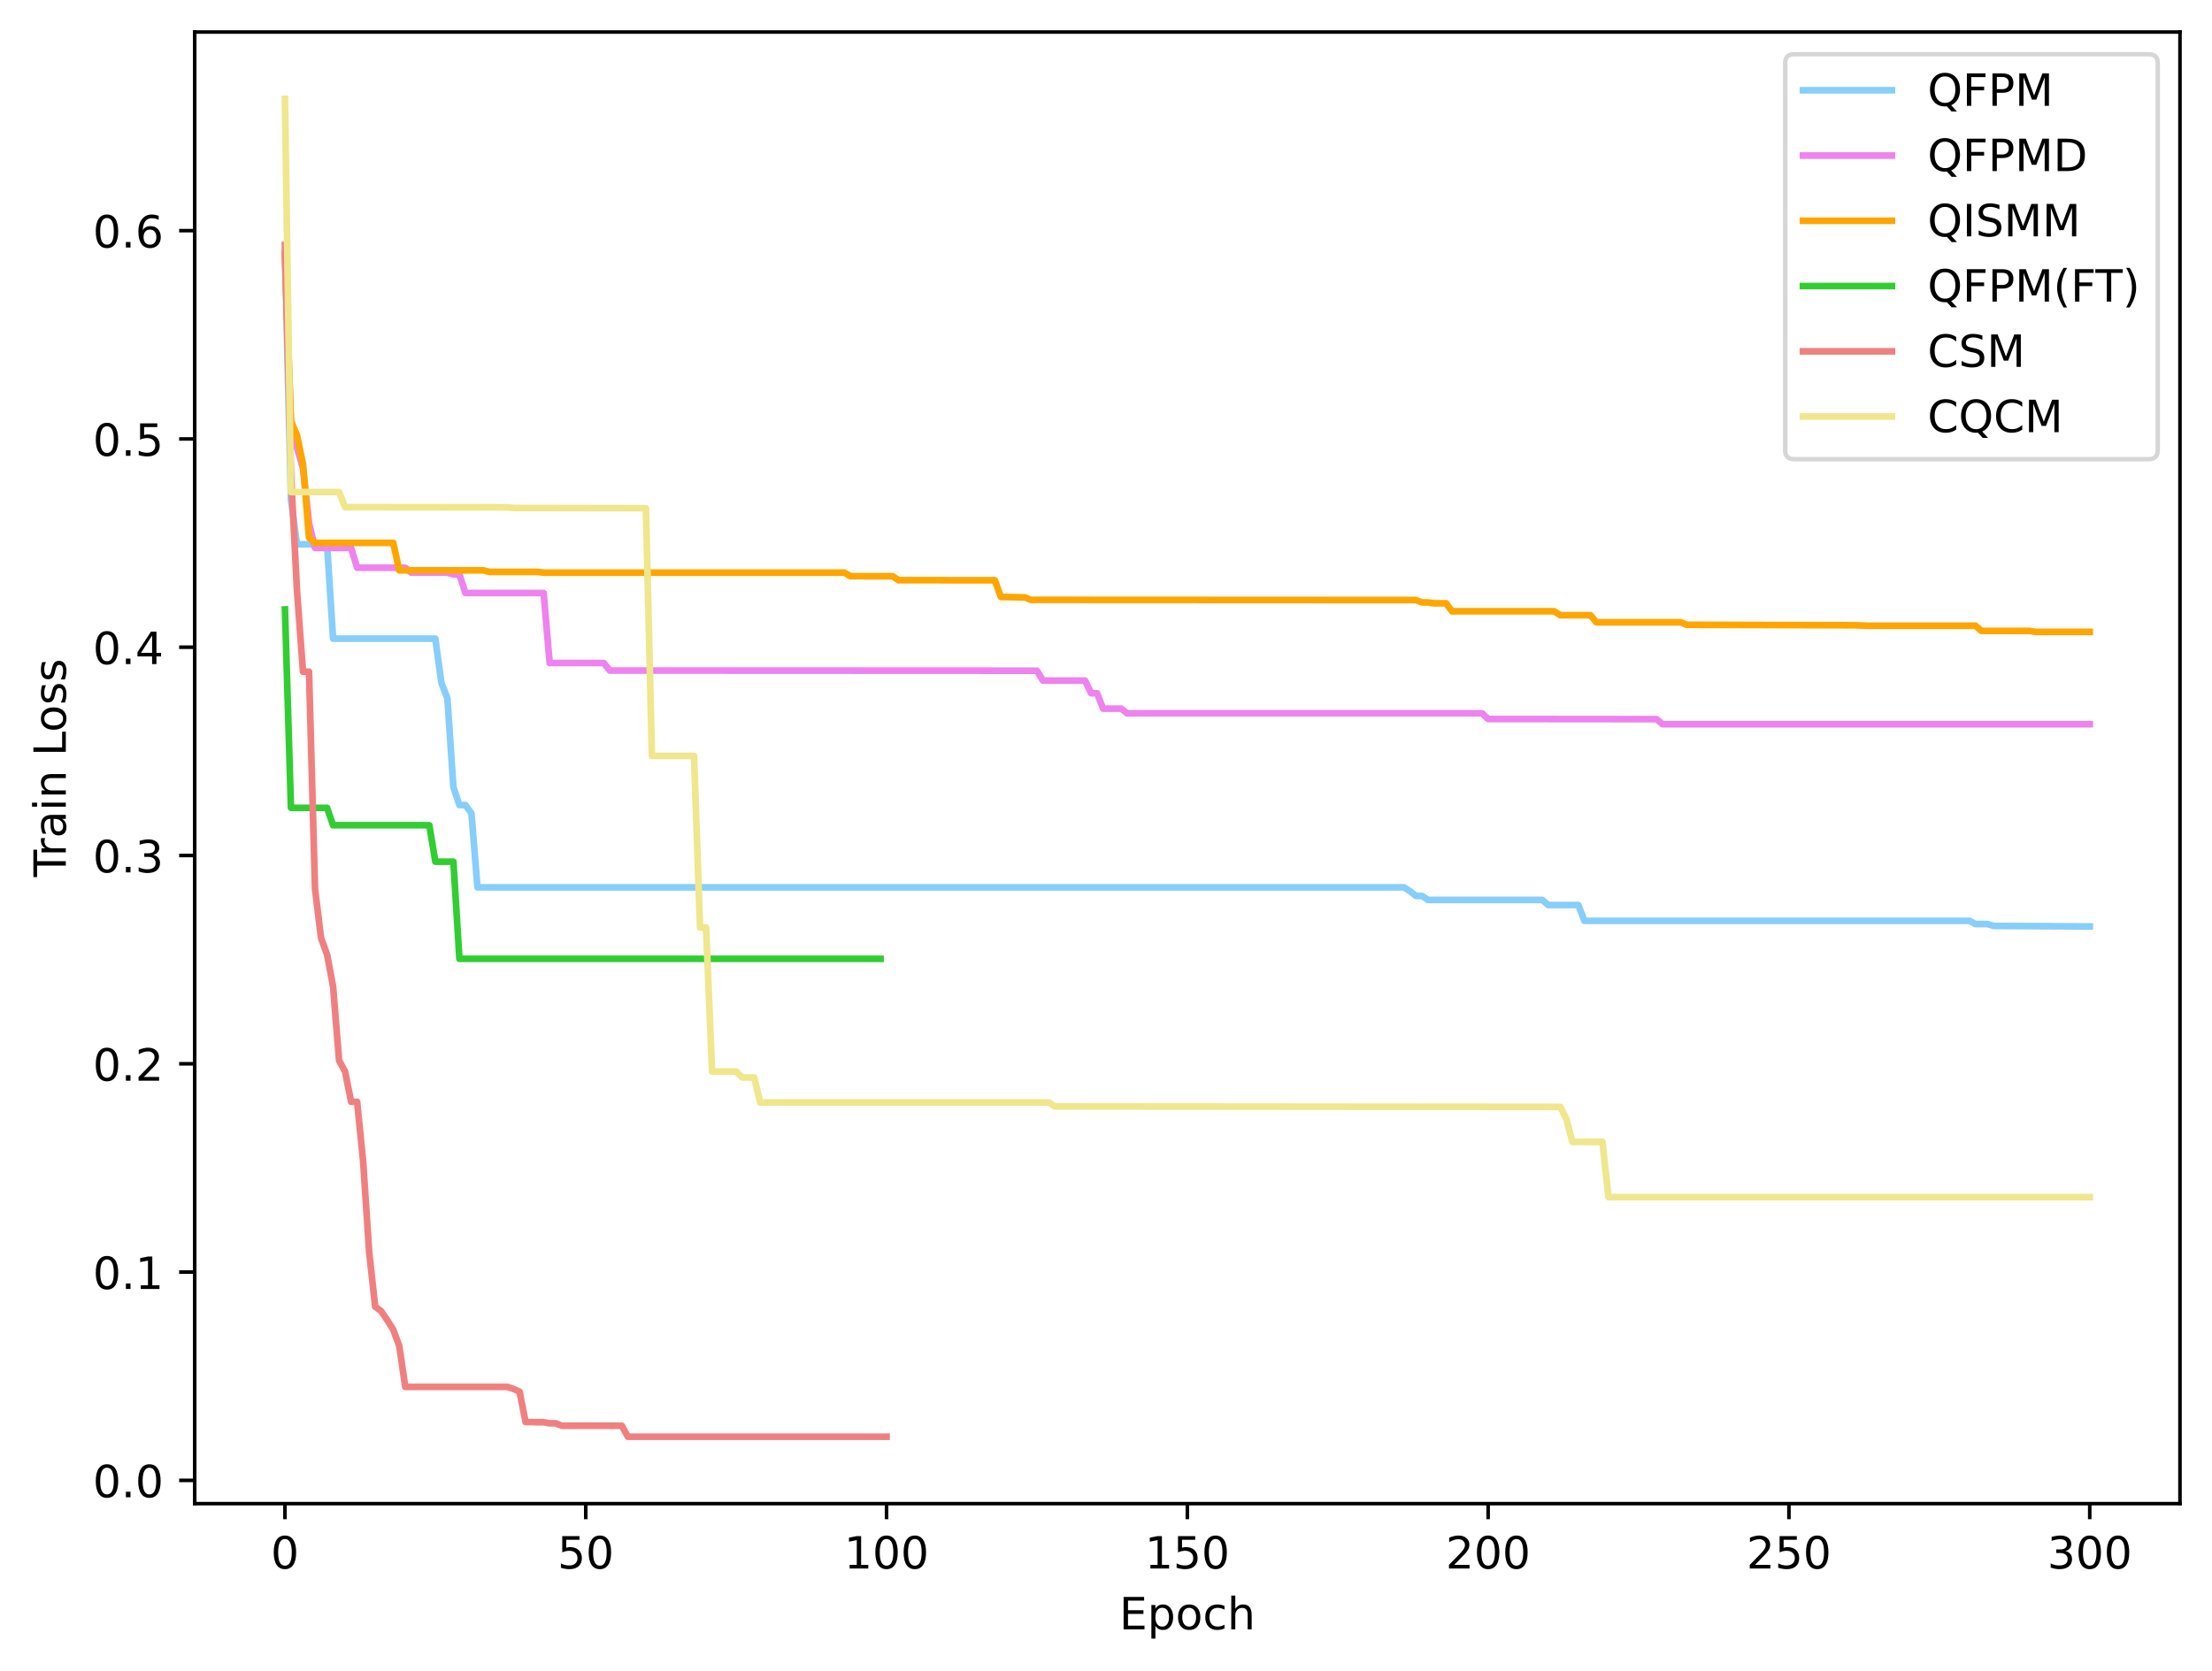 <?xml version="1.0" encoding="utf-8" standalone="no"?>
<!DOCTYPE svg PUBLIC "-//W3C//DTD SVG 1.1//EN"
  "http://www.w3.org/Graphics/SVG/1.1/DTD/svg11.dtd">
<!-- Created with matplotlib (https://matplotlib.org/) -->
<svg height="375.733pt" version="1.1" viewBox="0 0 497.381 375.733" width="497.381pt" xmlns="http://www.w3.org/2000/svg" xmlns:xlink="http://www.w3.org/1999/xlink">
 <defs>
  <style type="text/css">
*{stroke-linecap:butt;stroke-linejoin:round;}
  </style>
 </defs>
 <g id="figure_1">
  <g id="patch_1">
   <path d="M 0 375.733 
L 497.381 375.733 
L 497.381 0 
L 0 0 
z
" style="fill:#ffffff;"/>
  </g>
  <g id="axes_1">
   <g id="patch_2">
    <path d="M 43.781 338.177 
L 490.181 338.177 
L 490.181 7.2 
L 43.781 7.2 
z
" style="fill:#ffffff;"/>
   </g>
   <g id="matplotlib.axis_1">
    <g id="xtick_1">
     <g id="line2d_1">
      <defs>
       <path d="M 0 0 
L 0 3.5 
" id="mc476ea15c5" style="stroke:#000000;stroke-width:0.8;"/>
      </defs>
      <g>
       <use style="stroke:#000000;stroke-width:0.8;" x="64.072" xlink:href="#mc476ea15c5" y="338.177"/>
      </g>
     </g>
     <g id="text_1">
      <!-- 0 -->
      <defs>
       <path d="M 31.781 66.406 
Q 24.172 66.406 20.328 58.906 
Q 16.5 51.422 16.5 36.375 
Q 16.5 21.391 20.328 13.891 
Q 24.172 6.391 31.781 6.391 
Q 39.453 6.391 43.281 13.891 
Q 47.125 21.391 47.125 36.375 
Q 47.125 51.422 43.281 58.906 
Q 39.453 66.406 31.781 66.406 
z
M 31.781 74.219 
Q 44.047 74.219 50.516 64.516 
Q 56.984 54.828 56.984 36.375 
Q 56.984 17.969 50.516 8.266 
Q 44.047 -1.422 31.781 -1.422 
Q 19.531 -1.422 13.062 8.266 
Q 6.594 17.969 6.594 36.375 
Q 6.594 54.828 13.062 64.516 
Q 19.531 74.219 31.781 74.219 
z
" id="DejaVuSans-48"/>
      </defs>
      <g transform="translate(60.891 352.775)scale(0.1 -0.1)">
       <use xlink:href="#DejaVuSans-48"/>
      </g>
     </g>
    </g>
    <g id="xtick_2">
     <g id="line2d_2">
      <g>
       <use style="stroke:#000000;stroke-width:0.8;" x="131.709" xlink:href="#mc476ea15c5" y="338.177"/>
      </g>
     </g>
     <g id="text_2">
      <!-- 50 -->
      <defs>
       <path d="M 10.797 72.906 
L 49.516 72.906 
L 49.516 64.594 
L 19.828 64.594 
L 19.828 46.734 
Q 21.969 47.469 24.109 47.828 
Q 26.266 48.188 28.422 48.188 
Q 40.625 48.188 47.75 41.5 
Q 54.891 34.812 54.891 23.391 
Q 54.891 11.625 47.562 5.094 
Q 40.234 -1.422 26.906 -1.422 
Q 22.312 -1.422 17.547 -0.641 
Q 12.797 0.141 7.719 1.703 
L 7.719 11.625 
Q 12.109 9.234 16.797 8.062 
Q 21.484 6.891 26.703 6.891 
Q 35.156 6.891 40.078 11.328 
Q 45.016 15.766 45.016 23.391 
Q 45.016 31 40.078 35.438 
Q 35.156 39.891 26.703 39.891 
Q 22.75 39.891 18.812 39.016 
Q 14.891 38.141 10.797 36.281 
z
" id="DejaVuSans-53"/>
      </defs>
      <g transform="translate(125.346 352.775)scale(0.1 -0.1)">
       <use xlink:href="#DejaVuSans-53"/>
       <use x="63.623" xlink:href="#DejaVuSans-48"/>
      </g>
     </g>
    </g>
    <g id="xtick_3">
     <g id="line2d_3">
      <g>
       <use style="stroke:#000000;stroke-width:0.8;" x="199.345" xlink:href="#mc476ea15c5" y="338.177"/>
      </g>
     </g>
     <g id="text_3">
      <!-- 100 -->
      <defs>
       <path d="M 12.406 8.297 
L 28.516 8.297 
L 28.516 63.922 
L 10.984 60.406 
L 10.984 69.391 
L 28.422 72.906 
L 38.281 72.906 
L 38.281 8.297 
L 54.391 8.297 
L 54.391 0 
L 12.406 0 
z
" id="DejaVuSans-49"/>
      </defs>
      <g transform="translate(189.801 352.775)scale(0.1 -0.1)">
       <use xlink:href="#DejaVuSans-49"/>
       <use x="63.623" xlink:href="#DejaVuSans-48"/>
       <use x="127.246" xlink:href="#DejaVuSans-48"/>
      </g>
     </g>
    </g>
    <g id="xtick_4">
     <g id="line2d_4">
      <g>
       <use style="stroke:#000000;stroke-width:0.8;" x="266.981" xlink:href="#mc476ea15c5" y="338.177"/>
      </g>
     </g>
     <g id="text_4">
      <!-- 150 -->
      <g transform="translate(257.438 352.775)scale(0.1 -0.1)">
       <use xlink:href="#DejaVuSans-49"/>
       <use x="63.623" xlink:href="#DejaVuSans-53"/>
       <use x="127.246" xlink:href="#DejaVuSans-48"/>
      </g>
     </g>
    </g>
    <g id="xtick_5">
     <g id="line2d_5">
      <g>
       <use style="stroke:#000000;stroke-width:0.8;" x="334.618" xlink:href="#mc476ea15c5" y="338.177"/>
      </g>
     </g>
     <g id="text_5">
      <!-- 200 -->
      <defs>
       <path d="M 19.188 8.297 
L 53.609 8.297 
L 53.609 0 
L 7.328 0 
L 7.328 8.297 
Q 12.938 14.109 22.625 23.891 
Q 32.328 33.688 34.812 36.531 
Q 39.547 41.844 41.422 45.531 
Q 43.312 49.219 43.312 52.781 
Q 43.312 58.594 39.234 62.25 
Q 35.156 65.922 28.609 65.922 
Q 23.969 65.922 18.812 64.312 
Q 13.672 62.703 7.812 59.422 
L 7.812 69.391 
Q 13.766 71.781 18.938 73 
Q 24.125 74.219 28.422 74.219 
Q 39.75 74.219 46.484 68.547 
Q 53.219 62.891 53.219 53.422 
Q 53.219 48.922 51.531 44.891 
Q 49.859 40.875 45.406 35.406 
Q 44.188 33.984 37.641 27.219 
Q 31.109 20.453 19.188 8.297 
z
" id="DejaVuSans-50"/>
      </defs>
      <g transform="translate(325.074 352.775)scale(0.1 -0.1)">
       <use xlink:href="#DejaVuSans-50"/>
       <use x="63.623" xlink:href="#DejaVuSans-48"/>
       <use x="127.246" xlink:href="#DejaVuSans-48"/>
      </g>
     </g>
    </g>
    <g id="xtick_6">
     <g id="line2d_6">
      <g>
       <use style="stroke:#000000;stroke-width:0.8;" x="402.254" xlink:href="#mc476ea15c5" y="338.177"/>
      </g>
     </g>
     <g id="text_6">
      <!-- 250 -->
      <g transform="translate(392.71 352.775)scale(0.1 -0.1)">
       <use xlink:href="#DejaVuSans-50"/>
       <use x="63.623" xlink:href="#DejaVuSans-53"/>
       <use x="127.246" xlink:href="#DejaVuSans-48"/>
      </g>
     </g>
    </g>
    <g id="xtick_7">
     <g id="line2d_7">
      <g>
       <use style="stroke:#000000;stroke-width:0.8;" x="469.89" xlink:href="#mc476ea15c5" y="338.177"/>
      </g>
     </g>
     <g id="text_7">
      <!-- 300 -->
      <defs>
       <path d="M 40.578 39.312 
Q 47.656 37.797 51.625 33 
Q 55.609 28.219 55.609 21.188 
Q 55.609 10.406 48.188 4.484 
Q 40.766 -1.422 27.094 -1.422 
Q 22.516 -1.422 17.656 -0.516 
Q 12.797 0.391 7.625 2.203 
L 7.625 11.719 
Q 11.719 9.328 16.594 8.109 
Q 21.484 6.891 26.812 6.891 
Q 36.078 6.891 40.938 10.547 
Q 45.797 14.203 45.797 21.188 
Q 45.797 27.641 41.281 31.266 
Q 36.766 34.906 28.719 34.906 
L 20.219 34.906 
L 20.219 43.016 
L 29.109 43.016 
Q 36.375 43.016 40.234 45.922 
Q 44.094 48.828 44.094 54.297 
Q 44.094 59.906 40.109 62.906 
Q 36.141 65.922 28.719 65.922 
Q 24.656 65.922 20.016 65.031 
Q 15.375 64.156 9.812 62.312 
L 9.812 71.094 
Q 15.438 72.656 20.344 73.438 
Q 25.25 74.219 29.594 74.219 
Q 40.828 74.219 47.359 69.109 
Q 53.906 64.016 53.906 55.328 
Q 53.906 49.266 50.438 45.094 
Q 46.969 40.922 40.578 39.312 
z
" id="DejaVuSans-51"/>
      </defs>
      <g transform="translate(460.347 352.775)scale(0.1 -0.1)">
       <use xlink:href="#DejaVuSans-51"/>
       <use x="63.623" xlink:href="#DejaVuSans-48"/>
       <use x="127.246" xlink:href="#DejaVuSans-48"/>
      </g>
     </g>
    </g>
    <g id="text_8">
     <!-- Epoch -->
     <defs>
      <path d="M 9.812 72.906 
L 55.906 72.906 
L 55.906 64.594 
L 19.672 64.594 
L 19.672 43.016 
L 54.391 43.016 
L 54.391 34.719 
L 19.672 34.719 
L 19.672 8.297 
L 56.781 8.297 
L 56.781 0 
L 9.812 0 
z
" id="DejaVuSans-69"/>
      <path d="M 18.109 8.203 
L 18.109 -20.797 
L 9.078 -20.797 
L 9.078 54.688 
L 18.109 54.688 
L 18.109 46.391 
Q 20.953 51.266 25.266 53.625 
Q 29.594 56 35.594 56 
Q 45.562 56 51.781 48.094 
Q 58.016 40.188 58.016 27.297 
Q 58.016 14.406 51.781 6.484 
Q 45.562 -1.422 35.594 -1.422 
Q 29.594 -1.422 25.266 0.953 
Q 20.953 3.328 18.109 8.203 
z
M 48.688 27.297 
Q 48.688 37.203 44.609 42.844 
Q 40.531 48.484 33.406 48.484 
Q 26.266 48.484 22.188 42.844 
Q 18.109 37.203 18.109 27.297 
Q 18.109 17.391 22.188 11.75 
Q 26.266 6.109 33.406 6.109 
Q 40.531 6.109 44.609 11.75 
Q 48.688 17.391 48.688 27.297 
z
" id="DejaVuSans-112"/>
      <path d="M 30.609 48.391 
Q 23.391 48.391 19.188 42.75 
Q 14.984 37.109 14.984 27.297 
Q 14.984 17.484 19.156 11.844 
Q 23.344 6.203 30.609 6.203 
Q 37.797 6.203 41.984 11.859 
Q 46.188 17.531 46.188 27.297 
Q 46.188 37.016 41.984 42.703 
Q 37.797 48.391 30.609 48.391 
z
M 30.609 56 
Q 42.328 56 49.016 48.375 
Q 55.719 40.766 55.719 27.297 
Q 55.719 13.875 49.016 6.219 
Q 42.328 -1.422 30.609 -1.422 
Q 18.844 -1.422 12.172 6.219 
Q 5.516 13.875 5.516 27.297 
Q 5.516 40.766 12.172 48.375 
Q 18.844 56 30.609 56 
z
" id="DejaVuSans-111"/>
      <path d="M 48.781 52.594 
L 48.781 44.188 
Q 44.969 46.297 41.141 47.344 
Q 37.312 48.391 33.406 48.391 
Q 24.656 48.391 19.812 42.844 
Q 14.984 37.312 14.984 27.297 
Q 14.984 17.281 19.812 11.734 
Q 24.656 6.203 33.406 6.203 
Q 37.312 6.203 41.141 7.25 
Q 44.969 8.297 48.781 10.406 
L 48.781 2.094 
Q 45.016 0.344 40.984 -0.531 
Q 36.969 -1.422 32.422 -1.422 
Q 20.062 -1.422 12.781 6.344 
Q 5.516 14.109 5.516 27.297 
Q 5.516 40.672 12.859 48.328 
Q 20.219 56 33.016 56 
Q 37.156 56 41.109 55.141 
Q 45.062 54.297 48.781 52.594 
z
" id="DejaVuSans-99"/>
      <path d="M 54.891 33.016 
L 54.891 0 
L 45.906 0 
L 45.906 32.719 
Q 45.906 40.484 42.875 44.328 
Q 39.844 48.188 33.797 48.188 
Q 26.516 48.188 22.312 43.547 
Q 18.109 38.922 18.109 30.906 
L 18.109 0 
L 9.078 0 
L 9.078 75.984 
L 18.109 75.984 
L 18.109 46.188 
Q 21.344 51.125 25.703 53.562 
Q 30.078 56 35.797 56 
Q 45.219 56 50.047 50.172 
Q 54.891 44.344 54.891 33.016 
z
" id="DejaVuSans-104"/>
     </defs>
     <g transform="translate(251.67 366.453)scale(0.1 -0.1)">
      <use xlink:href="#DejaVuSans-69"/>
      <use x="63.184" xlink:href="#DejaVuSans-112"/>
      <use x="126.66" xlink:href="#DejaVuSans-111"/>
      <use x="187.842" xlink:href="#DejaVuSans-99"/>
      <use x="242.822" xlink:href="#DejaVuSans-104"/>
     </g>
    </g>
   </g>
   <g id="matplotlib.axis_2">
    <g id="ytick_1">
     <g id="line2d_8">
      <defs>
       <path d="M 0 0 
L -3.5 0 
" id="mde72743d3b" style="stroke:#000000;stroke-width:0.8;"/>
      </defs>
      <g>
       <use style="stroke:#000000;stroke-width:0.8;" x="43.781" xlink:href="#mde72743d3b" y="332.945"/>
      </g>
     </g>
     <g id="text_9">
      <!-- 0.0 -->
      <defs>
       <path d="M 10.688 12.406 
L 21 12.406 
L 21 0 
L 10.688 0 
z
" id="DejaVuSans-46"/>
      </defs>
      <g transform="translate(20.878 336.745)scale(0.1 -0.1)">
       <use xlink:href="#DejaVuSans-48"/>
       <use x="63.623" xlink:href="#DejaVuSans-46"/>
       <use x="95.41" xlink:href="#DejaVuSans-48"/>
      </g>
     </g>
    </g>
    <g id="ytick_2">
     <g id="line2d_9">
      <g>
       <use style="stroke:#000000;stroke-width:0.8;" x="43.781" xlink:href="#mde72743d3b" y="286.1"/>
      </g>
     </g>
     <g id="text_10">
      <!-- 0.1 -->
      <g transform="translate(20.878 289.899)scale(0.1 -0.1)">
       <use xlink:href="#DejaVuSans-48"/>
       <use x="63.623" xlink:href="#DejaVuSans-46"/>
       <use x="95.41" xlink:href="#DejaVuSans-49"/>
      </g>
     </g>
    </g>
    <g id="ytick_3">
     <g id="line2d_10">
      <g>
       <use style="stroke:#000000;stroke-width:0.8;" x="43.781" xlink:href="#mde72743d3b" y="239.254"/>
      </g>
     </g>
     <g id="text_11">
      <!-- 0.2 -->
      <g transform="translate(20.878 243.053)scale(0.1 -0.1)">
       <use xlink:href="#DejaVuSans-48"/>
       <use x="63.623" xlink:href="#DejaVuSans-46"/>
       <use x="95.41" xlink:href="#DejaVuSans-50"/>
      </g>
     </g>
    </g>
    <g id="ytick_4">
     <g id="line2d_11">
      <g>
       <use style="stroke:#000000;stroke-width:0.8;" x="43.781" xlink:href="#mde72743d3b" y="192.408"/>
      </g>
     </g>
     <g id="text_12">
      <!-- 0.3 -->
      <g transform="translate(20.878 196.207)scale(0.1 -0.1)">
       <use xlink:href="#DejaVuSans-48"/>
       <use x="63.623" xlink:href="#DejaVuSans-46"/>
       <use x="95.41" xlink:href="#DejaVuSans-51"/>
      </g>
     </g>
    </g>
    <g id="ytick_5">
     <g id="line2d_12">
      <g>
       <use style="stroke:#000000;stroke-width:0.8;" x="43.781" xlink:href="#mde72743d3b" y="145.562"/>
      </g>
     </g>
     <g id="text_13">
      <!-- 0.4 -->
      <defs>
       <path d="M 37.797 64.312 
L 12.891 25.391 
L 37.797 25.391 
z
M 35.203 72.906 
L 47.609 72.906 
L 47.609 25.391 
L 58.016 25.391 
L 58.016 17.188 
L 47.609 17.188 
L 47.609 0 
L 37.797 0 
L 37.797 17.188 
L 4.891 17.188 
L 4.891 26.703 
z
" id="DejaVuSans-52"/>
      </defs>
      <g transform="translate(20.878 149.361)scale(0.1 -0.1)">
       <use xlink:href="#DejaVuSans-48"/>
       <use x="63.623" xlink:href="#DejaVuSans-46"/>
       <use x="95.41" xlink:href="#DejaVuSans-52"/>
      </g>
     </g>
    </g>
    <g id="ytick_6">
     <g id="line2d_13">
      <g>
       <use style="stroke:#000000;stroke-width:0.8;" x="43.781" xlink:href="#mde72743d3b" y="98.716"/>
      </g>
     </g>
     <g id="text_14">
      <!-- 0.5 -->
      <g transform="translate(20.878 102.515)scale(0.1 -0.1)">
       <use xlink:href="#DejaVuSans-48"/>
       <use x="63.623" xlink:href="#DejaVuSans-46"/>
       <use x="95.41" xlink:href="#DejaVuSans-53"/>
      </g>
     </g>
    </g>
    <g id="ytick_7">
     <g id="line2d_14">
      <g>
       <use style="stroke:#000000;stroke-width:0.8;" x="43.781" xlink:href="#mde72743d3b" y="51.87"/>
      </g>
     </g>
     <g id="text_15">
      <!-- 0.6 -->
      <defs>
       <path d="M 33.016 40.375 
Q 26.375 40.375 22.484 35.828 
Q 18.609 31.297 18.609 23.391 
Q 18.609 15.531 22.484 10.953 
Q 26.375 6.391 33.016 6.391 
Q 39.656 6.391 43.531 10.953 
Q 47.406 15.531 47.406 23.391 
Q 47.406 31.297 43.531 35.828 
Q 39.656 40.375 33.016 40.375 
z
M 52.594 71.297 
L 52.594 62.312 
Q 48.875 64.062 45.094 64.984 
Q 41.312 65.922 37.594 65.922 
Q 27.828 65.922 22.672 59.328 
Q 17.531 52.734 16.797 39.406 
Q 19.672 43.656 24.016 45.922 
Q 28.375 48.188 33.594 48.188 
Q 44.578 48.188 50.953 41.516 
Q 57.328 34.859 57.328 23.391 
Q 57.328 12.156 50.688 5.359 
Q 44.047 -1.422 33.016 -1.422 
Q 20.359 -1.422 13.672 8.266 
Q 6.984 17.969 6.984 36.375 
Q 6.984 53.656 15.188 63.938 
Q 23.391 74.219 37.203 74.219 
Q 40.922 74.219 44.703 73.484 
Q 48.484 72.75 52.594 71.297 
z
" id="DejaVuSans-54"/>
      </defs>
      <g transform="translate(20.878 55.669)scale(0.1 -0.1)">
       <use xlink:href="#DejaVuSans-48"/>
       <use x="63.623" xlink:href="#DejaVuSans-46"/>
       <use x="95.41" xlink:href="#DejaVuSans-54"/>
      </g>
     </g>
    </g>
    <g id="text_16">
     <!-- Train Loss -->
     <defs>
      <path d="M -0.297 72.906 
L 61.375 72.906 
L 61.375 64.594 
L 35.5 64.594 
L 35.5 0 
L 25.594 0 
L 25.594 64.594 
L -0.297 64.594 
z
" id="DejaVuSans-84"/>
      <path d="M 41.109 46.297 
Q 39.594 47.172 37.812 47.578 
Q 36.031 48 33.891 48 
Q 26.266 48 22.188 43.047 
Q 18.109 38.094 18.109 28.812 
L 18.109 0 
L 9.078 0 
L 9.078 54.688 
L 18.109 54.688 
L 18.109 46.188 
Q 20.953 51.172 25.484 53.578 
Q 30.031 56 36.531 56 
Q 37.453 56 38.578 55.875 
Q 39.703 55.766 41.062 55.516 
z
" id="DejaVuSans-114"/>
      <path d="M 34.281 27.484 
Q 23.391 27.484 19.188 25 
Q 14.984 22.516 14.984 16.5 
Q 14.984 11.719 18.141 8.906 
Q 21.297 6.109 26.703 6.109 
Q 34.188 6.109 38.703 11.406 
Q 43.219 16.703 43.219 25.484 
L 43.219 27.484 
z
M 52.203 31.203 
L 52.203 0 
L 43.219 0 
L 43.219 8.297 
Q 40.141 3.328 35.547 0.953 
Q 30.953 -1.422 24.312 -1.422 
Q 15.922 -1.422 10.953 3.297 
Q 6 8.016 6 15.922 
Q 6 25.141 12.172 29.828 
Q 18.359 34.516 30.609 34.516 
L 43.219 34.516 
L 43.219 35.406 
Q 43.219 41.609 39.141 45 
Q 35.062 48.391 27.688 48.391 
Q 23 48.391 18.547 47.266 
Q 14.109 46.141 10.016 43.891 
L 10.016 52.203 
Q 14.938 54.109 19.578 55.047 
Q 24.219 56 28.609 56 
Q 40.484 56 46.344 49.844 
Q 52.203 43.703 52.203 31.203 
z
" id="DejaVuSans-97"/>
      <path d="M 9.422 54.688 
L 18.406 54.688 
L 18.406 0 
L 9.422 0 
z
M 9.422 75.984 
L 18.406 75.984 
L 18.406 64.594 
L 9.422 64.594 
z
" id="DejaVuSans-105"/>
      <path d="M 54.891 33.016 
L 54.891 0 
L 45.906 0 
L 45.906 32.719 
Q 45.906 40.484 42.875 44.328 
Q 39.844 48.188 33.797 48.188 
Q 26.516 48.188 22.312 43.547 
Q 18.109 38.922 18.109 30.906 
L 18.109 0 
L 9.078 0 
L 9.078 54.688 
L 18.109 54.688 
L 18.109 46.188 
Q 21.344 51.125 25.703 53.562 
Q 30.078 56 35.797 56 
Q 45.219 56 50.047 50.172 
Q 54.891 44.344 54.891 33.016 
z
" id="DejaVuSans-110"/>
      <path id="DejaVuSans-32"/>
      <path d="M 9.812 72.906 
L 19.672 72.906 
L 19.672 8.297 
L 55.172 8.297 
L 55.172 0 
L 9.812 0 
z
" id="DejaVuSans-76"/>
      <path d="M 44.281 53.078 
L 44.281 44.578 
Q 40.484 46.531 36.375 47.5 
Q 32.281 48.484 27.875 48.484 
Q 21.188 48.484 17.844 46.438 
Q 14.5 44.391 14.5 40.281 
Q 14.5 37.156 16.891 35.375 
Q 19.281 33.594 26.516 31.984 
L 29.594 31.297 
Q 39.156 29.25 43.188 25.516 
Q 47.219 21.781 47.219 15.094 
Q 47.219 7.469 41.188 3.016 
Q 35.156 -1.422 24.609 -1.422 
Q 20.219 -1.422 15.453 -0.562 
Q 10.688 0.297 5.422 2 
L 5.422 11.281 
Q 10.406 8.688 15.234 7.391 
Q 20.062 6.109 24.812 6.109 
Q 31.156 6.109 34.562 8.281 
Q 37.984 10.453 37.984 14.406 
Q 37.984 18.062 35.516 20.016 
Q 33.062 21.969 24.703 23.781 
L 21.578 24.516 
Q 13.234 26.266 9.516 29.906 
Q 5.812 33.547 5.812 39.891 
Q 5.812 47.609 11.281 51.797 
Q 16.75 56 26.812 56 
Q 31.781 56 36.172 55.266 
Q 40.578 54.547 44.281 53.078 
z
" id="DejaVuSans-115"/>
     </defs>
     <g transform="translate(14.798 197.238)rotate(-90)scale(0.1 -0.1)">
      <use xlink:href="#DejaVuSans-84"/>
      <use x="46.334" xlink:href="#DejaVuSans-114"/>
      <use x="87.447" xlink:href="#DejaVuSans-97"/>
      <use x="148.727" xlink:href="#DejaVuSans-105"/>
      <use x="176.51" xlink:href="#DejaVuSans-110"/>
      <use x="239.889" xlink:href="#DejaVuSans-32"/>
      <use x="271.676" xlink:href="#DejaVuSans-76"/>
      <use x="325.639" xlink:href="#DejaVuSans-111"/>
      <use x="386.82" xlink:href="#DejaVuSans-115"/>
      <use x="438.92" xlink:href="#DejaVuSans-115"/>
     </g>
    </g>
   </g>
   <g id="line2d_15">
    <path clip-path="url(#p2c70397b56)" d="M 64.072 56.697 
L 65.425 112.361 
L 66.778 122.406 
L 73.541 122.443 
L 74.894 143.633 
L 97.89 143.633 
L 99.243 153.568 
L 100.596 157.051 
L 101.949 177.023 
L 103.301 181.065 
L 104.654 181.065 
L 106.007 182.928 
L 107.359 199.574 
L 315.679 199.574 
L 317.032 200.426 
L 318.385 201.491 
L 319.738 201.491 
L 321.09 202.401 
L 346.792 202.401 
L 348.145 203.551 
L 354.909 203.551 
L 356.261 207.104 
L 442.836 207.104 
L 444.189 207.824 
L 446.894 207.824 
L 448.247 208.249 
L 468.538 208.353 
L 469.89 208.364 
L 469.89 208.364 
" style="fill:none;stroke:#87cefa;stroke-linecap:square;stroke-width:1.5;"/>
   </g>
   <g id="line2d_16">
    <path clip-path="url(#p2c70397b56)" d="M 64.072 57.199 
L 65.425 95.523 
L 66.778 100.731 
L 68.13 105.301 
L 69.483 117.585 
L 70.836 123.233 
L 78.952 123.233 
L 80.305 127.686 
L 91.127 127.686 
L 92.479 128.8 
L 100.596 128.8 
L 101.949 129.189 
L 103.301 129.189 
L 104.654 133.369 
L 122.239 133.369 
L 123.592 149.119 
L 135.767 149.119 
L 137.119 150.807 
L 233.163 150.851 
L 234.516 153.073 
L 243.985 153.073 
L 245.338 155.912 
L 246.69 155.912 
L 248.043 159.386 
L 252.101 159.386 
L 253.454 160.433 
L 333.265 160.433 
L 334.618 161.709 
L 372.494 161.744 
L 373.847 162.886 
L 469.89 162.886 
L 469.89 162.886 
" style="fill:none;stroke:#ee82ee;stroke-linecap:square;stroke-width:1.5;"/>
   </g>
   <g id="line2d_17">
    <path clip-path="url(#p2c70397b56)" d="M 64.072 57.402 
L 65.425 94.679 
L 66.778 97.893 
L 68.13 104.412 
L 69.483 120.906 
L 70.836 122.099 
L 88.421 122.099 
L 89.774 128.281 
L 108.712 128.281 
L 110.065 128.63 
L 120.887 128.63 
L 122.239 128.794 
L 189.876 128.794 
L 191.229 129.587 
L 200.698 129.587 
L 202.05 130.492 
L 223.694 130.508 
L 225.047 134.256 
L 230.458 134.36 
L 231.81 134.91 
L 318.385 134.954 
L 319.738 135.489 
L 321.09 135.489 
L 322.443 135.689 
L 325.149 135.689 
L 326.501 137.487 
L 349.498 137.487 
L 350.85 138.369 
L 357.614 138.369 
L 358.967 139.956 
L 377.905 139.956 
L 379.258 140.517 
L 417.134 140.626 
L 419.839 140.73 
L 444.189 140.73 
L 445.541 141.898 
L 456.363 141.898 
L 457.716 142.115 
L 469.89 142.115 
L 469.89 142.115 
" style="fill:none;stroke:#ffa500;stroke-linecap:square;stroke-width:1.5;"/>
   </g>
   <g id="line2d_18">
    <path clip-path="url(#p2c70397b56)" d="M 64.072 137.068 
L 65.425 181.685 
L 66.778 181.685 
L 68.13 181.685 
L 69.483 181.685 
L 70.836 181.685 
L 72.189 181.685 
L 73.541 181.685 
L 74.894 185.605 
L 76.247 185.605 
L 77.599 185.605 
L 78.952 185.605 
L 80.305 185.605 
L 81.658 185.605 
L 83.01 185.605 
L 84.363 185.605 
L 85.716 185.605 
L 87.069 185.605 
L 88.421 185.605 
L 89.774 185.605 
L 91.127 185.605 
L 92.479 185.605 
L 93.832 185.605 
L 95.185 185.605 
L 96.538 185.605 
L 97.89 193.797 
L 99.243 193.797 
L 100.596 193.797 
L 101.949 193.797 
L 103.301 215.645 
L 104.654 215.645 
L 106.007 215.645 
L 107.359 215.645 
L 108.712 215.645 
L 110.065 215.645 
L 111.418 215.645 
L 112.77 215.645 
L 114.123 215.645 
L 115.476 215.645 
L 116.829 215.645 
L 118.181 215.645 
L 119.534 215.645 
L 120.887 215.645 
L 122.239 215.645 
L 123.592 215.645 
L 124.945 215.645 
L 126.298 215.645 
L 127.65 215.645 
L 129.003 215.645 
L 130.356 215.645 
L 131.709 215.645 
L 133.061 215.645 
L 134.414 215.645 
L 135.767 215.645 
L 137.119 215.645 
L 138.472 215.645 
L 139.825 215.645 
L 141.178 215.645 
L 142.53 215.645 
L 143.883 215.645 
L 145.236 215.645 
L 146.589 215.645 
L 147.941 215.645 
L 149.294 215.645 
L 150.647 215.645 
L 151.999 215.645 
L 153.352 215.645 
L 154.705 215.645 
L 156.058 215.645 
L 157.41 215.645 
L 158.763 215.645 
L 160.116 215.645 
L 161.469 215.645 
L 162.821 215.645 
L 164.174 215.645 
L 165.527 215.645 
L 166.879 215.645 
L 168.232 215.645 
L 169.585 215.645 
L 170.938 215.645 
L 172.29 215.645 
L 173.643 215.645 
L 174.996 215.645 
L 176.349 215.645 
L 177.701 215.645 
L 179.054 215.645 
L 180.407 215.645 
L 181.759 215.645 
L 183.112 215.645 
L 184.465 215.645 
L 185.818 215.645 
L 187.17 215.645 
L 188.523 215.645 
L 189.876 215.645 
L 191.229 215.645 
L 192.581 215.645 
L 193.934 215.645 
L 195.287 215.645 
L 196.639 215.645 
L 197.992 215.645 
" style="fill:none;stroke:#32cd32;stroke-linecap:square;stroke-width:1.5;"/>
   </g>
   <g id="line2d_19">
    <path clip-path="url(#p2c70397b56)" d="M 64.072 55.103 
L 65.425 106.487 
L 66.778 132.802 
L 68.13 151.059 
L 69.483 151.059 
L 70.836 199.893 
L 72.189 210.968 
L 73.541 214.678 
L 74.894 221.854 
L 76.247 238.532 
L 77.599 241.031 
L 78.952 247.808 
L 80.305 247.808 
L 81.658 261.296 
L 83.01 281.629 
L 84.363 293.878 
L 85.716 294.898 
L 87.069 296.909 
L 88.421 299.047 
L 89.774 302.692 
L 91.127 311.926 
L 92.479 311.926 
L 93.832 311.926 
L 95.185 311.926 
L 96.538 311.926 
L 97.89 311.926 
L 99.243 311.926 
L 100.596 311.926 
L 101.949 311.926 
L 103.301 311.926 
L 104.654 311.926 
L 106.007 311.926 
L 107.359 311.926 
L 108.712 311.926 
L 110.065 311.926 
L 111.418 311.926 
L 112.77 311.926 
L 114.123 311.926 
L 115.476 312.389 
L 116.829 313.001 
L 118.181 319.824 
L 119.534 319.824 
L 120.887 319.875 
L 122.239 319.875 
L 123.592 320.111 
L 124.945 320.111 
L 126.298 320.664 
L 127.65 320.664 
L 129.003 320.664 
L 130.356 320.664 
L 131.709 320.664 
L 133.061 320.664 
L 134.414 320.664 
L 135.767 320.664 
L 137.119 320.664 
L 138.472 320.664 
L 139.825 320.664 
L 141.178 323.132 
L 142.53 323.132 
L 143.883 323.132 
L 145.236 323.132 
L 146.589 323.132 
L 147.941 323.132 
L 149.294 323.132 
L 150.647 323.132 
L 151.999 323.132 
L 153.352 323.132 
L 154.705 323.132 
L 156.058 323.132 
L 157.41 323.132 
L 158.763 323.132 
L 160.116 323.132 
L 161.469 323.132 
L 162.821 323.132 
L 164.174 323.132 
L 165.527 323.132 
L 166.879 323.132 
L 168.232 323.132 
L 169.585 323.132 
L 170.938 323.132 
L 172.29 323.132 
L 173.643 323.132 
L 174.996 323.132 
L 176.349 323.132 
L 177.701 323.132 
L 179.054 323.132 
L 180.407 323.132 
L 181.759 323.132 
L 183.112 323.132 
L 184.465 323.132 
L 185.818 323.132 
L 187.17 323.132 
L 188.523 323.132 
L 189.876 323.132 
L 191.229 323.132 
L 192.581 323.132 
L 193.934 323.132 
L 195.287 323.132 
L 196.639 323.132 
L 197.992 323.132 
L 199.345 323.132 
" style="fill:none;stroke:#f08080;stroke-linecap:square;stroke-width:1.5;"/>
   </g>
   <g id="line2d_20">
    <path clip-path="url(#p2c70397b56)" d="M 64.072 22.244 
L 65.425 110.666 
L 76.247 110.666 
L 77.599 114.07 
L 114.123 114.107 
L 115.476 114.249 
L 145.236 114.3 
L 146.589 170.002 
L 156.058 170.002 
L 157.41 208.602 
L 158.763 208.602 
L 160.116 240.988 
L 165.527 240.988 
L 166.879 242.325 
L 169.585 242.325 
L 170.938 247.96 
L 235.869 247.96 
L 237.221 248.844 
L 350.85 248.945 
L 352.203 251.649 
L 353.556 256.81 
L 360.319 256.81 
L 361.672 269.246 
L 469.89 269.246 
L 469.89 269.246 
" style="fill:none;stroke:#f0e68c;stroke-linecap:square;stroke-width:1.5;"/>
   </g>
   <g id="patch_3">
    <path d="M 43.781 338.177 
L 43.781 7.2 
" style="fill:none;stroke:#000000;stroke-linecap:square;stroke-linejoin:miter;stroke-width:0.8;"/>
   </g>
   <g id="patch_4">
    <path d="M 490.181 338.177 
L 490.181 7.2 
" style="fill:none;stroke:#000000;stroke-linecap:square;stroke-linejoin:miter;stroke-width:0.8;"/>
   </g>
   <g id="patch_5">
    <path d="M 43.781 338.177 
L 490.181 338.177 
" style="fill:none;stroke:#000000;stroke-linecap:square;stroke-linejoin:miter;stroke-width:0.8;"/>
   </g>
   <g id="patch_6">
    <path d="M 43.781 7.2 
L 490.181 7.2 
" style="fill:none;stroke:#000000;stroke-linecap:square;stroke-linejoin:miter;stroke-width:0.8;"/>
   </g>
   <g id="legend_1">
    <g id="patch_7">
     <path d="M 403.413 103.269 
L 483.181 103.269 
Q 485.181 103.269 485.181 101.269 
L 485.181 14.2 
Q 485.181 12.2 483.181 12.2 
L 403.413 12.2 
Q 401.413 12.2 401.413 14.2 
L 401.413 101.269 
Q 401.413 103.269 403.413 103.269 
z
" style="fill:#ffffff;opacity:0.8;stroke:#cccccc;stroke-linejoin:miter;"/>
    </g>
    <g id="line2d_21">
     <path d="M 405.413 20.298 
L 425.413 20.298 
" style="fill:none;stroke:#87cefa;stroke-linecap:square;stroke-width:1.5;"/>
    </g>
    <g id="line2d_22"/>
    <g id="text_17">
     <!-- QFPM -->
     <defs>
      <path d="M 39.406 66.219 
Q 28.656 66.219 22.328 58.203 
Q 16.016 50.203 16.016 36.375 
Q 16.016 22.609 22.328 14.594 
Q 28.656 6.594 39.406 6.594 
Q 50.141 6.594 56.422 14.594 
Q 62.703 22.609 62.703 36.375 
Q 62.703 50.203 56.422 58.203 
Q 50.141 66.219 39.406 66.219 
z
M 53.219 1.312 
L 66.219 -12.891 
L 54.297 -12.891 
L 43.5 -1.219 
Q 41.891 -1.312 41.031 -1.359 
Q 40.188 -1.422 39.406 -1.422 
Q 24.031 -1.422 14.812 8.859 
Q 5.609 19.141 5.609 36.375 
Q 5.609 53.656 14.812 63.938 
Q 24.031 74.219 39.406 74.219 
Q 54.734 74.219 63.906 63.938 
Q 73.094 53.656 73.094 36.375 
Q 73.094 23.688 67.984 14.641 
Q 62.891 5.609 53.219 1.312 
z
" id="DejaVuSans-81"/>
      <path d="M 9.812 72.906 
L 51.703 72.906 
L 51.703 64.594 
L 19.672 64.594 
L 19.672 43.109 
L 48.578 43.109 
L 48.578 34.812 
L 19.672 34.812 
L 19.672 0 
L 9.812 0 
z
" id="DejaVuSans-70"/>
      <path d="M 19.672 64.797 
L 19.672 37.406 
L 32.078 37.406 
Q 38.969 37.406 42.719 40.969 
Q 46.484 44.531 46.484 51.125 
Q 46.484 57.672 42.719 61.234 
Q 38.969 64.797 32.078 64.797 
z
M 9.812 72.906 
L 32.078 72.906 
Q 44.344 72.906 50.609 67.359 
Q 56.891 61.812 56.891 51.125 
Q 56.891 40.328 50.609 34.812 
Q 44.344 29.297 32.078 29.297 
L 19.672 29.297 
L 19.672 0 
L 9.812 0 
z
" id="DejaVuSans-80"/>
      <path d="M 9.812 72.906 
L 24.516 72.906 
L 43.109 23.297 
L 61.812 72.906 
L 76.516 72.906 
L 76.516 0 
L 66.891 0 
L 66.891 64.016 
L 48.094 14.016 
L 38.188 14.016 
L 19.391 64.016 
L 19.391 0 
L 9.812 0 
z
" id="DejaVuSans-77"/>
     </defs>
     <g transform="translate(433.413 23.798)scale(0.1 -0.1)">
      <use xlink:href="#DejaVuSans-81"/>
      <use x="78.711" xlink:href="#DejaVuSans-70"/>
      <use x="136.23" xlink:href="#DejaVuSans-80"/>
      <use x="196.533" xlink:href="#DejaVuSans-77"/>
     </g>
    </g>
    <g id="line2d_23">
     <path d="M 405.413 34.977 
L 425.413 34.977 
" style="fill:none;stroke:#ee82ee;stroke-linecap:square;stroke-width:1.5;"/>
    </g>
    <g id="line2d_24"/>
    <g id="text_18">
     <!-- QFPMD -->
     <defs>
      <path d="M 19.672 64.797 
L 19.672 8.109 
L 31.594 8.109 
Q 46.688 8.109 53.688 14.938 
Q 60.688 21.781 60.688 36.531 
Q 60.688 51.172 53.688 57.984 
Q 46.688 64.797 31.594 64.797 
z
M 9.812 72.906 
L 30.078 72.906 
Q 51.266 72.906 61.172 64.094 
Q 71.094 55.281 71.094 36.531 
Q 71.094 17.672 61.125 8.828 
Q 51.172 0 30.078 0 
L 9.812 0 
z
" id="DejaVuSans-68"/>
     </defs>
     <g transform="translate(433.413 38.477)scale(0.1 -0.1)">
      <use xlink:href="#DejaVuSans-81"/>
      <use x="78.711" xlink:href="#DejaVuSans-70"/>
      <use x="136.23" xlink:href="#DejaVuSans-80"/>
      <use x="196.533" xlink:href="#DejaVuSans-77"/>
      <use x="282.812" xlink:href="#DejaVuSans-68"/>
     </g>
    </g>
    <g id="line2d_25">
     <path d="M 405.413 49.655 
L 425.413 49.655 
" style="fill:none;stroke:#ffa500;stroke-linecap:square;stroke-width:1.5;"/>
    </g>
    <g id="line2d_26"/>
    <g id="text_19">
     <!-- QISMM -->
     <defs>
      <path d="M 9.812 72.906 
L 19.672 72.906 
L 19.672 0 
L 9.812 0 
z
" id="DejaVuSans-73"/>
      <path d="M 53.516 70.516 
L 53.516 60.891 
Q 47.906 63.578 42.922 64.891 
Q 37.938 66.219 33.297 66.219 
Q 25.25 66.219 20.875 63.094 
Q 16.5 59.969 16.5 54.203 
Q 16.5 49.359 19.406 46.891 
Q 22.312 44.438 30.422 42.922 
L 36.375 41.703 
Q 47.406 39.594 52.656 34.297 
Q 57.906 29 57.906 20.125 
Q 57.906 9.516 50.797 4.047 
Q 43.703 -1.422 29.984 -1.422 
Q 24.812 -1.422 18.969 -0.25 
Q 13.141 0.922 6.891 3.219 
L 6.891 13.375 
Q 12.891 10.016 18.656 8.297 
Q 24.422 6.594 29.984 6.594 
Q 38.422 6.594 43.016 9.906 
Q 47.609 13.234 47.609 19.391 
Q 47.609 24.75 44.312 27.781 
Q 41.016 30.812 33.5 32.328 
L 27.484 33.5 
Q 16.453 35.688 11.516 40.375 
Q 6.594 45.062 6.594 53.422 
Q 6.594 63.094 13.406 68.656 
Q 20.219 74.219 32.172 74.219 
Q 37.312 74.219 42.625 73.281 
Q 47.953 72.359 53.516 70.516 
z
" id="DejaVuSans-83"/>
     </defs>
     <g transform="translate(433.413 53.155)scale(0.1 -0.1)">
      <use xlink:href="#DejaVuSans-81"/>
      <use x="78.711" xlink:href="#DejaVuSans-73"/>
      <use x="108.203" xlink:href="#DejaVuSans-83"/>
      <use x="171.68" xlink:href="#DejaVuSans-77"/>
      <use x="257.959" xlink:href="#DejaVuSans-77"/>
     </g>
    </g>
    <g id="line2d_27">
     <path d="M 405.413 64.333 
L 425.413 64.333 
" style="fill:none;stroke:#32cd32;stroke-linecap:square;stroke-width:1.5;"/>
    </g>
    <g id="line2d_28"/>
    <g id="text_20">
     <!-- QFPM(FT) -->
     <defs>
      <path d="M 31 75.875 
Q 24.469 64.656 21.281 53.656 
Q 18.109 42.672 18.109 31.391 
Q 18.109 20.125 21.312 9.062 
Q 24.516 -2 31 -13.188 
L 23.188 -13.188 
Q 15.875 -1.703 12.234 9.375 
Q 8.594 20.453 8.594 31.391 
Q 8.594 42.281 12.203 53.312 
Q 15.828 64.359 23.188 75.875 
z
" id="DejaVuSans-40"/>
      <path d="M 8.016 75.875 
L 15.828 75.875 
Q 23.141 64.359 26.781 53.312 
Q 30.422 42.281 30.422 31.391 
Q 30.422 20.453 26.781 9.375 
Q 23.141 -1.703 15.828 -13.188 
L 8.016 -13.188 
Q 14.5 -2 17.703 9.062 
Q 20.906 20.125 20.906 31.391 
Q 20.906 42.672 17.703 53.656 
Q 14.5 64.656 8.016 75.875 
z
" id="DejaVuSans-41"/>
     </defs>
     <g transform="translate(433.413 67.833)scale(0.1 -0.1)">
      <use xlink:href="#DejaVuSans-81"/>
      <use x="78.711" xlink:href="#DejaVuSans-70"/>
      <use x="136.23" xlink:href="#DejaVuSans-80"/>
      <use x="196.533" xlink:href="#DejaVuSans-77"/>
      <use x="282.812" xlink:href="#DejaVuSans-40"/>
      <use x="321.826" xlink:href="#DejaVuSans-70"/>
      <use x="377.596" xlink:href="#DejaVuSans-84"/>
      <use x="438.68" xlink:href="#DejaVuSans-41"/>
     </g>
    </g>
    <g id="line2d_29">
     <path d="M 405.413 79.011 
L 425.413 79.011 
" style="fill:none;stroke:#f08080;stroke-linecap:square;stroke-width:1.5;"/>
    </g>
    <g id="line2d_30"/>
    <g id="text_21">
     <!-- CSM -->
     <defs>
      <path d="M 64.406 67.281 
L 64.406 56.891 
Q 59.422 61.531 53.781 63.812 
Q 48.141 66.109 41.797 66.109 
Q 29.297 66.109 22.656 58.469 
Q 16.016 50.828 16.016 36.375 
Q 16.016 21.969 22.656 14.328 
Q 29.297 6.688 41.797 6.688 
Q 48.141 6.688 53.781 8.984 
Q 59.422 11.281 64.406 15.922 
L 64.406 5.609 
Q 59.234 2.094 53.438 0.328 
Q 47.656 -1.422 41.219 -1.422 
Q 24.656 -1.422 15.125 8.703 
Q 5.609 18.844 5.609 36.375 
Q 5.609 53.953 15.125 64.078 
Q 24.656 74.219 41.219 74.219 
Q 47.75 74.219 53.531 72.484 
Q 59.328 70.75 64.406 67.281 
z
" id="DejaVuSans-67"/>
     </defs>
     <g transform="translate(433.413 82.511)scale(0.1 -0.1)">
      <use xlink:href="#DejaVuSans-67"/>
      <use x="69.824" xlink:href="#DejaVuSans-83"/>
      <use x="133.301" xlink:href="#DejaVuSans-77"/>
     </g>
    </g>
    <g id="line2d_31">
     <path d="M 405.413 93.689 
L 425.413 93.689 
" style="fill:none;stroke:#f0e68c;stroke-linecap:square;stroke-width:1.5;"/>
    </g>
    <g id="line2d_32"/>
    <g id="text_22">
     <!-- CQCM -->
     <g transform="translate(433.413 97.189)scale(0.1 -0.1)">
      <use xlink:href="#DejaVuSans-67"/>
      <use x="69.824" xlink:href="#DejaVuSans-81"/>
      <use x="148.535" xlink:href="#DejaVuSans-67"/>
      <use x="218.359" xlink:href="#DejaVuSans-77"/>
     </g>
    </g>
   </g>
  </g>
 </g>
 <defs>
  <clipPath id="p2c70397b56">
   <rect height="330.977" width="446.4" x="43.781" y="7.2"/>
  </clipPath>
 </defs>
</svg>
